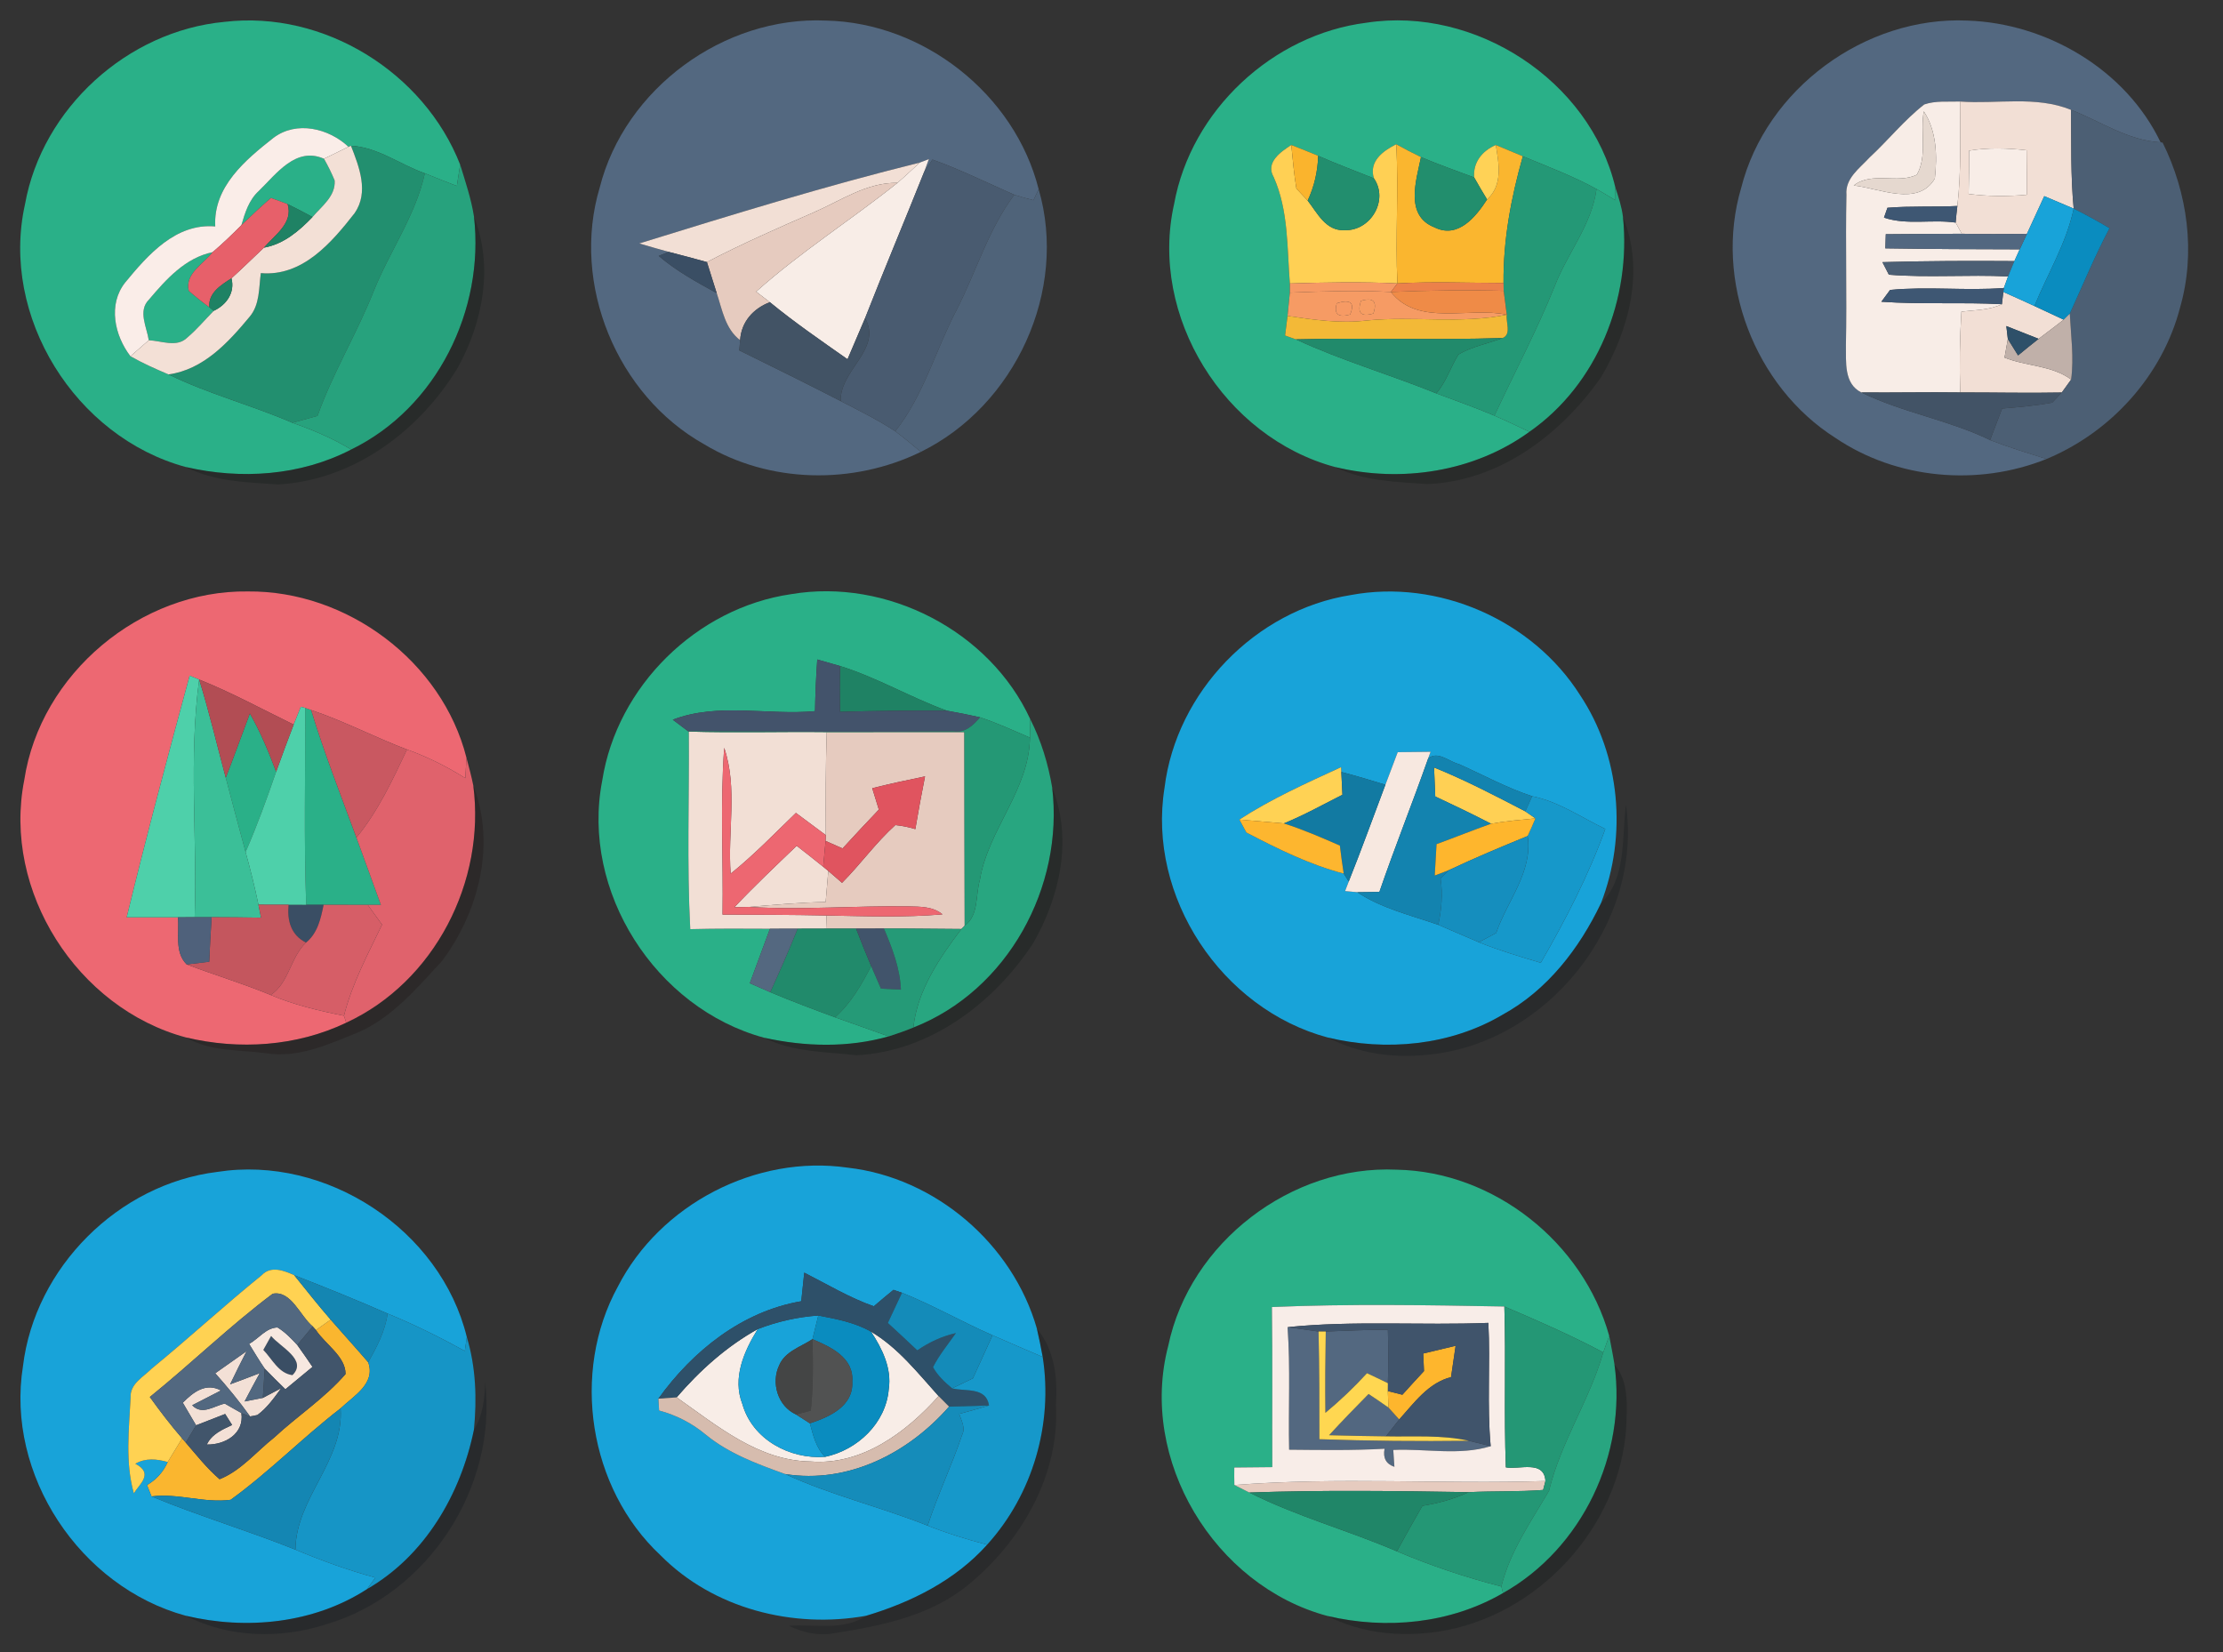 <?xml version="1.0" encoding="UTF-8" ?>
<!DOCTYPE svg PUBLIC "-//W3C//DTD SVG 1.1//EN" "http://www.w3.org/Graphics/SVG/1.1/DTD/svg11.dtd">
<svg width="296pt" height="220pt" viewBox="0 0 296 220" version="1.1" xmlns="http://www.w3.org/2000/svg">
<rect x="0" y="0" width="296" height="220" fill="#333333" stroke="none"/>
<g id="#2ab088ff">
<path fill="#2ab088" opacity="1.00" d=" M 3.33 27.20 C 5.62 14.41 16.99 4.11 29.90 2.91 C 43.10 1.35 56.44 9.60 61.27 21.92 C 61.16 22.63 60.94 24.06 60.83 24.77 C 59.40 24.21 57.98 23.66 56.57 23.08 C 53.27 21.92 50.31 19.60 46.73 19.41 L 46.40 19.55 C 43.77 17.08 39.48 16.04 36.42 18.35 C 32.67 21.30 28.38 24.87 28.66 30.15 C 23.39 29.70 19.69 33.95 16.66 37.63 C 14.35 40.55 15.25 44.68 17.37 47.44 C 19.00 48.37 20.72 49.13 22.44 49.86 C 27.76 52.47 33.52 53.95 38.94 56.30 C 41.65 57.25 44.30 58.37 46.76 59.86 C 40.01 63.37 32.08 63.88 24.74 62.19 C 10.04 58.21 -0.01 42.15 3.33 27.20 Z" />
<path fill="#2ab088" opacity="1.00" d=" M 181.99 3.02 C 196.41 0.81 211.70 10.69 215.09 24.96 C 215.09 25.38 215.11 26.24 215.11 26.67 C 214.27 26.17 213.43 25.66 212.58 25.17 C 209.44 23.44 206.07 22.19 202.77 20.81 C 201.57 20.31 200.37 19.80 199.17 19.31 C 197.37 20.08 196.12 21.61 196.29 23.63 C 193.92 22.75 191.54 21.91 189.21 20.92 C 188.09 20.38 186.99 19.81 185.91 19.21 C 184.14 20.10 182.24 21.48 182.94 23.75 C 180.46 22.76 177.96 21.83 175.52 20.75 C 174.33 20.25 173.14 19.77 171.94 19.31 C 170.54 20.21 168.46 21.64 169.59 23.57 C 171.58 28.02 171.37 32.99 171.75 37.75 L 171.75 38.97 C 171.67 39.75 171.52 41.30 171.44 42.07 C 171.33 42.94 171.22 43.81 171.11 44.68 C 171.47 44.81 172.19 45.06 172.55 45.19 C 178.62 48.01 185.05 49.87 191.24 52.38 C 193.83 53.34 196.44 54.28 198.99 55.35 C 200.56 56.03 202.10 56.77 203.65 57.50 C 196.26 62.87 186.57 64.32 177.77 62.19 C 163.03 58.23 152.97 42.12 156.34 27.15 C 158.60 14.70 169.45 4.58 181.99 3.02 Z" />
<path fill="#2ab088" opacity="1.00" d=" M 34.46 25.43 C 36.82 23.14 39.39 19.49 43.14 21.14 C 43.67 22.07 44.15 23.04 44.56 24.03 C 44.71 26.12 42.82 27.47 41.61 28.90 C 40.52 28.31 39.42 27.72 38.30 27.18 C 37.74 26.98 36.63 26.57 36.08 26.36 C 34.73 27.53 33.42 28.75 32.14 29.99 C 32.62 28.33 33.15 26.62 34.46 25.43 Z" />
<path fill="#2ab088" opacity="1.00" d=" M 19.85 39.88 C 22.14 37.18 24.68 34.33 28.31 33.58 C 27.13 35.13 24.57 36.45 25.14 38.73 C 26.02 39.50 26.94 40.23 27.88 40.92 L 28.46 41.39 C 27.29 42.58 26.22 43.87 24.94 44.95 C 23.55 46.33 21.49 45.37 19.81 45.31 C 19.55 43.55 18.32 41.39 19.85 39.88 Z" />
<path fill="#2ab088" opacity="1.00" d=" M 105.35 79.12 C 118.06 76.96 131.77 84.01 137.18 95.76 C 137.17 96.38 137.15 97.61 137.14 98.23 C 134.95 97.28 132.77 96.28 130.50 95.52 C 129.02 95.19 127.54 94.89 126.05 94.63 C 121.23 92.87 116.77 90.22 111.86 88.69 C 110.85 88.39 109.83 88.10 108.82 87.82 C 108.66 90.11 108.56 92.40 108.52 94.70 C 102.23 95.28 95.60 93.52 89.58 95.84 C 90.09 96.22 91.12 96.99 91.63 97.38 L 91.72 97.42 C 91.79 106.19 91.45 114.97 91.91 123.73 C 95.44 123.64 98.98 123.66 102.52 123.68 C 101.63 126.09 100.73 128.51 99.84 130.93 C 100.74 131.33 101.65 131.72 102.56 132.12 C 105.40 133.32 108.30 134.40 111.19 135.47 C 113.57 136.32 115.95 137.14 118.33 138.01 C 112.93 139.54 107.20 139.39 101.75 138.19 C 87.30 134.27 77.31 118.71 80.19 103.94 C 82.15 91.38 92.78 80.94 105.35 79.12 Z" />
<path fill="#2ab088" opacity="1.00" d=" M 40.64 94.27 C 40.83 94.34 41.23 94.48 41.43 94.55 C 43.18 100.30 45.39 105.90 47.46 111.54 C 48.56 114.52 49.63 117.51 50.72 120.50 C 50.28 120.50 49.41 120.50 48.97 120.50 C 47.01 120.49 45.05 120.49 43.09 120.49 C 42.51 120.49 41.35 120.49 40.77 120.49 C 40.45 111.75 40.67 103.01 40.64 94.27 Z" />
<path fill="#2ab088" opacity="1.00" d=" M 33.27 95.01 C 34.69 97.48 35.77 100.11 36.77 102.77 C 35.53 106.37 34.23 109.96 32.70 113.46 C 31.80 110.16 30.93 106.87 30.06 103.57 C 31.16 100.73 32.20 97.86 33.27 95.01 Z" />
<path fill="#2ab088" opacity="1.00" d=" M 155.56 179.20 C 158.43 165.44 171.96 155.11 185.97 155.76 C 198.93 156.01 210.79 165.44 214.27 177.88 C 214.07 178.43 213.68 179.53 213.48 180.09 C 209.20 177.82 204.76 175.87 200.31 173.98 C 190.00 173.79 179.66 173.61 169.36 174.05 C 169.45 181.15 169.38 188.26 169.41 195.37 C 167.72 195.39 166.03 195.41 164.35 195.42 C 164.34 196.20 164.34 196.97 164.36 197.75 C 164.86 198.00 165.85 198.50 166.35 198.75 C 172.66 201.94 179.52 203.79 186.00 206.58 C 190.51 208.49 195.16 210.05 199.91 211.27 L 200.13 212.14 C 193.11 216.22 184.60 217.03 176.76 215.19 C 161.69 211.16 151.57 194.38 155.56 179.20 Z" />
</g>
<g id="#536880ff">
<path fill="#536880" opacity="1.00" d=" M 79.85 24.99 C 83.19 11.78 96.41 2.12 109.99 2.74 C 123.00 3.02 135.11 12.56 138.30 25.19 C 138.13 25.56 137.78 26.30 137.61 26.66 C 136.75 26.45 135.90 26.21 135.06 25.94 C 131.44 24.34 127.89 22.59 124.16 21.25 C 123.88 21.66 123.33 22.49 123.05 22.90 L 123.69 21.18 L 122.47 21.65 C 109.90 24.76 97.50 28.59 85.12 32.42 C 86.42 32.80 87.73 33.18 89.03 33.54 L 87.71 34.08 C 90.04 36.08 92.75 37.56 95.43 39.03 C 96.17 41.24 96.56 43.80 98.55 45.30 C 98.52 45.64 98.46 46.32 98.44 46.66 C 102.95 48.88 107.46 51.10 111.94 53.41 C 114.40 54.67 116.88 55.91 119.21 57.43 C 120.38 58.30 121.49 59.24 122.62 60.17 C 113.58 64.59 102.42 64.39 93.76 59.16 C 82.12 52.64 76.02 37.80 79.85 24.99 Z" />
<path fill="#536880" opacity="1.00" d=" M 231.84 25.04 C 235.16 11.82 248.37 2.14 261.95 2.74 C 272.54 3.09 283.07 9.28 287.69 18.95 C 283.34 18.72 279.71 16.16 275.77 14.63 C 271.07 12.72 265.91 13.88 260.99 13.52 C 259.40 13.58 257.74 13.38 256.22 13.91 C 253.54 16.00 251.41 18.69 248.92 20.99 C 247.61 22.42 245.67 23.75 245.86 25.94 C 245.72 32.62 245.93 39.31 245.79 45.99 C 245.83 48.19 245.49 51.08 247.84 52.26 C 253.33 54.95 259.48 55.92 264.99 58.60 C 267.45 59.56 269.98 60.32 272.50 61.12 C 263.39 64.78 252.58 63.84 244.42 58.33 C 233.62 51.49 228.20 37.31 231.84 25.04 Z" />
<path fill="#536880" opacity="1.00" d=" M 171.44 176.73 C 172.47 176.87 174.54 177.16 175.57 177.31 C 175.68 182.09 175.69 186.87 175.68 191.65 C 182.31 191.88 188.94 191.94 195.58 191.86 C 196.31 192.04 197.77 192.40 198.49 192.58 C 194.33 193.87 189.82 192.88 185.52 193.08 C 185.56 193.64 185.63 194.77 185.67 195.33 C 184.56 194.95 184.12 194.15 184.36 192.92 C 180.13 193.16 175.89 193.09 171.65 193.05 C 171.53 187.61 171.84 182.16 171.44 176.73 Z" />
<path fill="#536880" opacity="1.00" d=" M 176.53 177.31 C 179.28 177.20 182.04 177.08 184.80 177.07 C 184.87 179.44 184.87 181.81 184.80 184.19 C 183.87 183.74 182.95 183.29 182.02 182.86 C 180.30 184.75 178.44 186.51 176.48 188.14 C 176.43 184.53 176.47 180.92 176.53 177.31 Z" />
</g>
<g id="#f8ede7ff">
<path fill="#f8ede7" opacity="1.00" d=" M 248.92 20.99 C 251.41 18.69 253.54 16.00 256.22 13.91 C 257.74 13.38 259.40 13.58 260.99 13.52 C 260.98 18.16 261.17 22.81 260.63 27.43 C 257.52 27.59 254.41 27.41 251.32 27.67 C 251.20 28.00 250.97 28.65 250.86 28.98 C 253.90 30.01 257.25 29.18 260.40 29.64 C 260.61 30.01 261.01 30.76 261.22 31.13 C 257.84 31.13 254.47 31.17 251.10 31.19 C 251.09 31.66 251.06 32.60 251.04 33.07 C 257.01 33.16 262.97 33.20 268.93 33.20 C 268.76 33.59 268.40 34.38 268.22 34.77 C 262.36 34.73 256.50 34.74 250.65 34.91 C 250.86 35.33 251.29 36.16 251.51 36.58 C 256.78 37.00 262.09 36.55 267.38 36.81 L 266.82 38.35 C 261.78 38.74 256.70 38.12 251.67 38.61 C 251.38 39.00 250.80 39.78 250.51 40.18 C 255.85 40.56 261.21 40.22 266.56 40.51 C 264.88 41.31 262.97 41.28 261.17 41.50 C 260.95 45.08 260.89 48.67 261.01 52.26 C 256.62 52.20 252.23 52.30 247.84 52.26 C 245.49 51.08 245.83 48.19 245.79 45.99 C 245.93 39.31 245.72 32.62 245.86 25.94 C 245.67 23.75 247.61 22.42 248.92 20.99 M 256.16 14.83 C 255.66 17.58 256.66 20.81 255.23 23.27 C 252.69 24.52 249.26 22.80 246.83 24.70 C 250.23 25.06 255.40 27.59 257.63 23.77 C 257.97 20.80 257.87 17.41 256.16 14.83 Z" />
<path fill="#f8ede7" opacity="1.00" d=" M 262.19 20.06 C 264.73 19.64 267.30 19.72 269.85 20.01 C 269.87 21.99 269.88 23.97 269.87 25.94 C 267.29 26.17 264.70 26.16 262.13 25.83 C 262.18 23.91 262.20 21.98 262.19 20.06 Z" />
<path fill="#f8ede7" opacity="1.00" d=" M 122.47 21.65 L 123.69 21.18 L 123.05 22.90 C 120.46 29.40 117.74 35.85 115.19 42.36 C 114.41 44.19 113.63 46.01 112.85 47.84 C 109.35 45.38 105.82 42.96 102.51 40.24 C 101.90 39.77 101.29 39.31 100.68 38.84 C 106.59 33.55 113.32 29.29 119.50 24.35 C 120.52 23.48 121.48 22.55 122.47 21.65 Z" />
<path fill="#f8ede7" opacity="1.00" d=" M 90.10 186.08 C 93.18 182.50 96.74 179.30 100.89 176.99 C 99.07 179.94 97.49 183.50 98.85 186.97 C 100.18 191.69 105.16 194.35 109.86 194.00 C 114.18 193.09 117.97 189.50 118.34 184.99 C 118.76 182.20 117.46 179.58 115.98 177.33 C 119.60 179.48 122.20 182.83 124.98 185.91 C 120.67 190.74 114.77 195.15 107.96 194.62 C 101.01 194.54 95.49 189.86 90.10 186.08 Z" />
</g>
<g id="#f2dfd5ff">
<path fill="#f2dfd5" opacity="1.00" d=" M 260.99 13.52 C 265.91 13.88 271.07 12.72 275.77 14.63 C 275.82 19.01 275.70 23.41 276.12 27.78 C 274.81 27.23 273.50 26.68 272.20 26.12 C 271.44 27.80 270.67 29.47 269.89 31.14 C 267.00 31.17 264.11 31.19 261.22 31.13 C 261.01 30.76 260.61 30.01 260.40 29.64 C 260.46 28.90 260.54 28.17 260.63 27.43 C 261.17 22.81 260.98 18.16 260.99 13.52 M 262.19 20.06 C 262.20 21.98 262.18 23.91 262.13 25.83 C 264.70 26.16 267.29 26.17 269.87 25.94 C 269.88 23.97 269.87 21.99 269.85 20.01 C 267.30 19.72 264.73 19.64 262.19 20.06 Z" />
<path fill="#f2dfd5" opacity="1.00" d=" M 85.12 32.42 C 97.50 28.59 109.90 24.76 122.47 21.65 C 121.48 22.55 120.52 23.48 119.50 24.35 C 115.39 24.28 111.94 26.73 108.31 28.30 C 103.53 30.39 98.75 32.48 94.13 34.90 C 92.43 34.43 90.74 33.97 89.03 33.54 C 87.73 33.18 86.42 32.80 85.12 32.42 Z" />
<path fill="#f2dfd5" opacity="1.00" d=" M 266.75 38.88 C 268.13 39.49 269.51 40.11 270.89 40.75 C 272.18 41.35 273.48 41.96 274.78 42.57 C 273.68 43.45 272.55 44.27 271.45 45.12 C 270.01 44.55 268.58 43.99 267.15 43.42 C 267.20 43.85 267.30 44.71 267.35 45.14 C 267.24 45.76 267.02 47.00 266.91 47.62 C 269.81 48.79 273.20 48.63 275.78 50.54 C 275.47 50.97 274.84 51.84 274.53 52.27 C 270.02 52.36 265.52 52.25 261.01 52.26 C 260.89 48.67 260.95 45.08 261.17 41.50 C 262.97 41.28 264.88 41.31 266.56 40.51 L 266.75 38.88 Z" />
<path fill="#f2dfd5" opacity="1.00" d=" M 91.72 97.42 C 97.84 97.61 103.96 97.42 110.08 97.49 C 109.93 102.06 109.94 106.63 109.96 111.21 C 108.63 110.22 107.31 109.24 105.98 108.25 C 103.13 111.00 100.38 113.86 97.29 116.34 C 96.86 110.77 98.26 104.97 96.43 99.58 C 95.88 106.97 96.32 114.39 96.21 121.79 C 100.82 121.81 105.43 121.81 110.04 121.91 C 110.06 122.35 110.08 123.22 110.10 123.66 C 108.80 123.66 107.51 123.67 106.21 123.67 C 104.98 123.68 103.75 123.68 102.52 123.68 C 98.98 123.66 95.44 123.64 91.91 123.73 C 91.45 114.97 91.79 106.19 91.72 97.42 Z" />
<path fill="#f2dfd5" opacity="1.00" d=" M 97.79 120.81 C 100.45 117.99 103.28 115.32 106.08 112.63 C 107.26 113.55 108.45 114.47 109.61 115.42 L 110.29 115.98 C 110.17 117.36 110.06 118.73 109.94 120.11 C 106.53 120.18 103.13 120.48 99.73 120.77 C 99.25 120.78 98.27 120.80 97.79 120.81 Z" />
</g>
<g id="#e5d8cfff">
<path fill="#e5d8cf" opacity="1.00" d=" M 256.16 14.83 C 257.87 17.41 257.97 20.80 257.63 23.77 C 255.40 27.59 250.23 25.06 246.83 24.70 C 249.26 22.80 252.69 24.52 255.23 23.27 C 256.66 20.81 255.66 17.58 256.16 14.83 Z" />
</g>
<g id="#4c5f74ff">
<path fill="#4c5f74" opacity="1.00" d=" M 275.77 14.63 C 279.71 16.16 283.34 18.72 287.69 18.95 L 287.96 18.99 C 291.30 25.73 292.38 33.65 290.29 40.93 C 287.95 49.98 281.10 57.55 272.50 61.12 C 269.98 60.32 267.45 59.56 264.99 58.60 C 265.52 57.20 266.05 55.80 266.59 54.40 C 268.82 54.22 271.06 54.02 273.26 53.62 C 273.58 53.28 274.21 52.61 274.53 52.27 C 274.84 51.84 275.47 50.97 275.78 50.54 C 276.17 47.62 275.75 44.69 275.60 41.77 C 277.34 37.96 278.93 34.09 280.89 30.39 C 279.33 29.46 277.74 28.58 276.12 27.78 C 275.70 23.41 275.82 19.01 275.77 14.63 Z" />
<path fill="#4c5f74" opacity="1.00" d=" M 250.65 34.91 C 256.50 34.74 262.36 34.73 268.22 34.77 C 268.01 35.28 267.59 36.30 267.38 36.81 C 262.09 36.55 256.78 37.00 251.51 36.58 C 251.29 36.16 250.86 35.33 250.65 34.91 Z" />
</g>
<g id="#faede8ff">
<path fill="#faede8" opacity="1.00" d=" M 36.42 18.35 C 39.48 16.04 43.77 17.08 46.40 19.55 C 45.31 20.08 44.22 20.61 43.14 21.14 C 39.39 19.49 36.82 23.14 34.46 25.43 C 33.15 26.62 32.62 28.33 32.14 29.99 C 30.90 31.23 29.65 32.45 28.31 33.58 C 24.68 34.33 22.14 37.18 19.85 39.88 C 18.32 41.39 19.55 43.55 19.81 45.31 C 19.00 46.02 18.18 46.73 17.37 47.44 C 15.25 44.68 14.35 40.55 16.66 37.63 C 19.69 33.95 23.39 29.70 28.66 30.15 C 28.38 24.87 32.67 21.30 36.42 18.35 Z" />
</g>
<g id="#228f6fff">
<path fill="#228f6f" opacity="1.00" d=" M 46.73 19.41 C 50.31 19.60 53.27 21.92 56.57 23.08 C 55.34 28.68 51.91 33.43 49.79 38.69 C 47.55 44.37 44.33 49.61 42.28 55.38 C 41.17 55.68 40.06 55.99 38.94 56.30 C 33.52 53.95 27.76 52.47 22.44 49.86 C 27.09 49.22 30.40 45.60 33.23 42.19 C 34.61 40.57 34.46 38.34 34.73 36.37 C 40.28 36.86 44.15 32.31 47.23 28.37 C 49.15 25.58 47.83 22.22 46.73 19.41 Z" />
</g>
<g id="#f3e0d6ff">
<path fill="#f3e0d6" opacity="1.00" d=" M 43.14 21.14 C 44.22 20.61 45.31 20.08 46.40 19.55 L 46.73 19.41 C 47.83 22.22 49.15 25.58 47.23 28.37 C 44.15 32.31 40.28 36.86 34.73 36.37 C 34.46 38.34 34.61 40.57 33.23 42.19 C 30.40 45.60 27.09 49.22 22.44 49.86 C 20.72 49.13 19.00 48.37 17.37 47.44 C 18.18 46.73 19.00 46.02 19.81 45.31 C 21.49 45.37 23.55 46.33 24.94 44.95 C 26.22 43.87 27.29 42.58 28.46 41.39 C 30.14 40.61 31.32 38.97 30.82 37.06 C 32.29 35.73 33.70 34.34 35.14 32.98 C 37.77 32.51 39.81 30.77 41.61 28.90 C 42.82 27.47 44.71 26.12 44.56 24.03 C 44.15 23.04 43.67 22.07 43.14 21.14 Z" />
<path fill="#f3e0d6" opacity="1.00" d=" M 28.66 182.87 C 30.05 181.89 31.44 180.90 32.83 179.93 C 32.08 181.39 31.35 182.86 30.64 184.34 C 31.96 183.86 33.28 183.36 34.59 182.85 C 33.90 184.10 33.23 185.35 32.57 186.62 C 33.18 186.50 34.39 186.26 35.00 186.15 L 37.45 184.85 C 36.51 186.13 35.57 187.48 34.27 188.43 C 34.02 188.48 33.54 188.57 33.30 188.62 C 31.87 186.61 30.30 184.71 28.66 182.87 Z" />
<path fill="#f3e0d6" opacity="1.00" d=" M 24.34 186.79 C 25.74 185.38 27.40 184.08 29.42 185.16 C 28.46 185.65 26.55 186.64 25.59 187.13 C 26.92 188.52 28.51 187.20 29.93 186.91 C 30.48 187.23 31.58 187.86 32.14 188.17 C 32.54 190.92 29.96 192.41 27.54 192.36 C 28.19 190.97 29.62 190.36 30.91 189.76 C 30.68 189.39 30.21 188.65 29.98 188.29 C 28.69 188.79 27.40 189.30 26.11 189.80 C 25.66 189.05 24.78 187.54 24.34 186.79 Z" />
</g>
<g id="#ffd054ff">
<path fill="#ffd054" opacity="1.00" d=" M 169.59 23.57 C 168.46 21.64 170.54 20.21 171.94 19.31 C 172.14 21.25 172.30 23.19 172.62 25.11 C 172.99 25.51 173.74 26.31 174.12 26.71 C 175.41 28.36 176.53 30.78 179.02 30.65 C 182.49 30.79 184.95 26.67 182.94 23.75 C 182.24 21.48 184.14 20.10 185.91 19.21 C 186.26 25.39 185.77 31.57 186.07 37.74 C 181.30 37.51 176.52 37.60 171.75 37.75 C 171.37 32.99 171.58 28.02 169.59 23.57 Z" />
<path fill="#ffd054" opacity="1.00" d=" M 190.95 102.20 C 195.12 103.89 199.12 105.97 203.11 108.05 C 203.45 108.29 204.12 108.75 204.45 108.98 C 202.47 109.18 200.49 109.33 198.54 109.69 C 196.09 108.42 193.60 107.23 191.11 106.06 C 191.07 105.09 190.99 103.17 190.95 102.20 Z" />
</g>
<g id="#fab42dff">
<path fill="#fab42d" opacity="1.00" d=" M 171.94 19.31 C 173.14 19.77 174.33 20.25 175.52 20.75 C 175.46 22.82 175.00 24.84 174.12 26.71 C 173.74 26.31 172.99 25.51 172.62 25.11 C 172.30 23.19 172.14 21.25 171.94 19.31 Z" />
</g>
<g id="#fab62fff">
<path fill="#fab62f" opacity="1.00" d=" M 185.91 19.21 C 186.99 19.81 188.09 20.38 189.21 20.92 C 188.57 24.04 187.02 28.73 191.02 30.28 C 194.14 31.83 196.51 28.87 198.01 26.56 C 200.14 24.65 199.58 21.80 199.17 19.31 C 200.37 19.80 201.57 20.31 202.77 20.81 C 201.21 26.32 200.15 31.92 200.20 37.68 C 195.49 37.68 190.78 37.47 186.07 37.74 C 185.77 31.57 186.26 25.39 185.91 19.21 Z" />
<path fill="#fab62f" opacity="1.00" d=" M 42.07 177.12 C 42.56 176.78 43.54 176.08 44.03 175.73 C 45.69 177.64 47.39 179.50 49.03 181.41 C 50.04 184.27 47.08 185.88 45.35 187.54 C 40.32 191.42 35.85 196.00 30.71 199.72 C 27.20 200.19 23.71 198.81 20.18 199.27 C 20.03 198.90 19.72 198.14 19.57 197.76 C 20.82 197.03 21.74 196.01 22.33 194.69 C 22.97 193.63 23.61 192.58 24.25 191.54 L 24.73 192.10 C 26.18 193.78 27.55 195.53 29.24 196.98 C 32.12 195.83 34.13 193.30 36.52 191.42 C 39.62 188.54 43.23 186.19 46.01 182.98 C 46.03 180.64 43.33 179.02 42.07 177.12 Z" />
</g>
<g id="#ffd256ff">
<path fill="#ffd256" opacity="1.00" d=" M 196.29 23.63 C 196.12 21.61 197.37 20.08 199.17 19.31 C 199.58 21.80 200.14 24.65 198.01 26.56 C 197.42 25.59 196.84 24.62 196.29 23.63 Z" />
</g>
<g id="#495b70ff">
<path fill="#495b70" opacity="1.00" d=" M 124.16 21.25 C 127.89 22.59 131.44 24.34 135.06 25.94 C 131.57 30.58 129.99 36.21 127.36 41.30 C 124.57 46.65 123.00 52.64 119.21 57.43 C 116.88 55.91 114.40 54.67 111.94 53.41 C 111.82 49.23 117.50 46.53 115.19 42.36 C 117.74 35.85 120.46 29.40 123.05 22.90 C 123.33 22.49 123.88 21.66 124.16 21.25 Z" />
</g>
<g id="#228e6eff">
<path fill="#228e6e" opacity="1.00" d=" M 175.52 20.75 C 177.96 21.83 180.46 22.76 182.94 23.75 C 184.95 26.67 182.49 30.79 179.02 30.65 C 176.53 30.78 175.41 28.36 174.12 26.71 C 175.00 24.84 175.46 22.82 175.52 20.75 Z" />
</g>
<g id="#228e6dff">
<path fill="#228e6d" opacity="1.00" d=" M 189.21 20.92 C 191.54 21.91 193.92 22.75 196.29 23.63 C 196.84 24.62 197.42 25.59 198.01 26.56 C 196.51 28.87 194.14 31.83 191.02 30.28 C 187.02 28.73 188.57 24.04 189.21 20.92 Z" />
</g>
<g id="#249876ff">
<path fill="#249876" opacity="1.00" d=" M 202.77 20.81 C 206.07 22.19 209.44 23.44 212.58 25.17 C 211.96 29.91 208.73 33.68 207.04 38.04 C 204.67 43.95 201.67 49.58 198.99 55.35 C 196.44 54.28 193.83 53.34 191.24 52.38 C 192.57 50.87 193.14 48.90 194.19 47.22 C 195.99 46.12 198.13 45.77 200.08 45.01 C 201.28 44.54 200.49 42.89 200.63 41.91 C 200.52 41.11 200.32 39.52 200.22 38.73 L 200.20 37.68 C 200.15 31.92 201.21 26.32 202.77 20.81 Z" />
</g>
<g id="#27a27dff">
<path fill="#27a27d" opacity="1.00" d=" M 61.27 21.92 C 61.97 24.20 62.74 26.47 63.11 28.83 C 64.55 41.26 58.15 54.32 46.76 59.86 C 44.30 58.37 41.65 57.25 38.94 56.30 C 40.06 55.99 41.17 55.68 42.28 55.38 C 44.33 49.61 47.55 44.37 49.79 38.69 C 51.91 33.43 55.34 28.68 56.57 23.08 C 57.98 23.66 59.40 24.21 60.83 24.77 C 60.94 24.06 61.16 22.63 61.27 21.92 Z" />
</g>
<g id="#e6cbbfff">
<path fill="#e6cbbf" opacity="1.00" d=" M 108.31 28.30 C 111.94 26.73 115.39 24.28 119.50 24.35 C 113.32 29.29 106.59 33.55 100.68 38.84 C 101.29 39.31 101.90 39.77 102.51 40.24 C 100.29 41.09 98.70 42.86 98.55 45.30 C 96.56 43.80 96.17 41.24 95.43 39.03 C 95.00 37.65 94.57 36.28 94.13 34.90 C 98.75 32.48 103.53 30.39 108.31 28.30 Z" />
<path fill="#e6cbbf" opacity="1.00" d=" M 110.08 97.49 C 116.19 97.49 122.30 97.49 128.41 97.48 C 128.43 106.08 128.42 114.68 128.45 123.27 L 128.01 123.71 C 124.57 123.70 121.14 123.63 117.70 123.65 C 116.46 123.65 115.23 123.65 113.99 123.66 C 112.69 123.66 111.40 123.66 110.10 123.66 C 110.08 123.22 110.06 122.35 110.04 121.91 C 115.19 122.00 120.36 122.20 125.50 121.76 C 124.21 120.69 122.53 120.74 120.97 120.70 C 113.89 120.59 106.81 121.21 99.73 120.77 C 103.13 120.48 106.53 120.18 109.94 120.11 C 110.06 118.73 110.17 117.36 110.29 115.98 C 110.74 116.38 111.66 117.16 112.12 117.56 C 114.58 115.09 116.62 112.21 119.22 109.87 C 120.12 109.96 121.00 110.14 121.88 110.41 C 122.27 108.06 122.71 105.72 123.17 103.39 C 120.81 103.87 118.46 104.38 116.14 104.96 C 116.43 105.91 116.72 106.86 117.02 107.81 C 115.39 109.51 113.79 111.24 112.19 112.98 C 111.63 112.73 110.49 112.23 109.93 111.98 L 109.96 111.21 C 109.94 106.63 109.93 102.06 110.08 97.49 Z" />
<path fill="#e6cbbf" opacity="1.00" d=" M 164.36 197.75 C 178.13 196.67 191.98 197.66 205.78 197.22 L 205.47 198.41 C 202.17 198.66 198.87 198.54 195.57 198.70 C 185.83 198.54 176.08 198.41 166.35 198.75 C 165.85 198.50 164.86 198.00 164.36 197.75 Z" />
</g>
<g id="#4f6379ff">
<path fill="#4f6379" opacity="1.00" d=" M 138.30 25.19 C 142.24 38.69 135.16 54.01 122.62 60.17 C 121.49 59.24 120.38 58.30 119.21 57.43 C 123.00 52.64 124.57 46.65 127.36 41.30 C 129.99 36.21 131.57 30.58 135.06 25.94 C 135.90 26.21 136.75 26.45 137.61 26.66 C 137.78 26.30 138.13 25.56 138.30 25.19 Z" />
</g>
<g id="#28a680ff">
<path fill="#28a680" opacity="1.00" d=" M 212.58 25.17 C 213.43 25.66 214.27 26.17 215.11 26.67 C 215.11 26.24 215.09 25.38 215.09 24.96 C 215.51 26.23 215.93 27.52 216.10 28.86 C 217.24 39.74 212.73 51.16 203.65 57.50 C 202.10 56.77 200.56 56.03 198.99 55.35 C 201.67 49.58 204.67 43.95 207.04 38.04 C 208.73 33.68 211.96 29.91 212.58 25.17 Z" />
<path fill="#28a680" opacity="1.00" d=" M 137.18 95.76 C 138.63 98.62 139.57 101.72 140.10 104.87 C 141.69 118.10 134.17 131.92 121.62 136.83 C 122.14 131.90 125.09 127.57 128.01 123.71 L 128.45 123.27 C 130.36 121.87 129.87 119.22 130.47 117.19 C 131.57 110.47 137.04 105.20 137.14 98.23 C 137.15 97.61 137.17 96.38 137.18 95.76 Z" />
</g>
<g id="#18a3d9ff">
<path fill="#18a3d9" opacity="1.00" d=" M 272.20 26.12 C 273.50 26.68 274.81 27.23 276.12 27.78 C 275.15 32.39 272.66 36.43 270.89 40.75 C 269.51 40.11 268.13 39.49 266.75 38.88 L 266.82 38.35 L 267.38 36.81 C 267.59 36.30 268.01 35.28 268.22 34.77 C 268.40 34.38 268.76 33.59 268.93 33.20 C 269.17 32.68 269.65 31.66 269.89 31.14 C 270.67 29.47 271.44 27.80 272.20 26.12 Z" />
<path fill="#18a3d9" opacity="1.00" d=" M 155.06 104.91 C 156.62 92.15 167.17 81.24 179.86 79.24 C 191.47 77.06 204.05 82.56 210.37 92.53 C 215.77 100.62 216.68 111.27 213.17 120.29 C 210.29 126.32 206.03 131.86 200.08 135.12 C 193.12 139.24 184.59 140.03 176.80 138.16 C 162.67 134.38 152.73 119.41 155.06 104.91 M 186.11 100.16 C 185.56 101.61 185.01 103.05 184.47 104.50 C 182.52 103.89 180.57 103.32 178.60 102.80 L 178.57 102.16 C 173.96 104.28 169.29 106.37 165.03 109.14 C 165.26 109.57 165.72 110.43 165.96 110.86 C 170.08 113.01 174.39 115.15 178.92 116.33 C 179.09 116.59 179.43 117.12 179.59 117.38 L 179.10 118.66 C 179.51 118.70 180.32 118.77 180.72 118.81 C 183.99 120.98 187.85 121.87 191.51 123.15 C 193.30 123.93 195.11 124.69 196.91 125.47 C 199.60 126.56 202.38 127.38 205.16 128.21 C 208.45 122.50 211.51 116.59 213.75 110.39 C 210.55 108.85 207.55 106.74 204.01 106.03 C 200.63 104.92 197.50 103.20 194.26 101.75 C 192.95 101.44 191.43 99.92 190.16 101.01 L 190.49 100.11 C 189.03 100.12 187.57 100.14 186.11 100.16 Z" />
<path fill="#18a3d9" opacity="1.00" d=" M 3.06 181.92 C 4.64 168.77 15.79 157.67 28.91 156.06 C 43.43 153.77 58.67 163.75 62.16 178.06 C 62.09 178.52 61.96 179.44 61.89 179.90 C 58.55 178.06 55.14 176.37 51.61 174.92 C 47.51 173.12 43.35 171.44 39.17 169.81 C 37.81 169.18 36.06 168.52 34.86 169.80 C 29.88 173.83 25.17 178.18 20.21 182.24 C 19.10 183.36 17.29 184.27 17.39 186.09 C 17.18 190.33 16.65 194.70 17.82 198.86 C 18.54 197.64 20.54 196.22 18.02 194.92 C 19.39 194.12 20.88 194.28 22.33 194.69 C 21.74 196.01 20.82 197.03 19.57 197.76 C 19.72 198.14 20.03 198.90 20.18 199.27 C 26.47 201.88 33.02 203.82 39.34 206.36 C 42.81 207.81 46.35 209.10 49.98 210.08 C 49.70 210.47 49.14 211.24 48.86 211.62 C 41.78 216.20 32.84 217.08 24.74 215.16 C 10.65 211.32 0.73 196.40 3.06 181.92 Z" />
<path fill="#18a3d9" opacity="1.00" d=" M 82.27 171.33 C 87.89 160.37 100.67 153.73 112.87 155.49 C 124.55 156.81 134.84 165.65 138.06 176.91 C 138.35 178.17 138.61 179.43 138.84 180.70 C 136.61 179.74 134.38 178.79 132.16 177.81 C 128.09 176.03 124.23 173.80 120.10 172.15 L 118.97 171.76 C 118.08 172.48 117.21 173.21 116.35 173.95 C 113.10 172.81 110.15 171.02 107.09 169.47 C 106.96 170.74 106.82 172.01 106.69 173.28 C 98.83 174.61 92.22 179.90 87.67 186.25 C 87.69 186.64 87.74 187.43 87.76 187.83 C 90.05 188.44 92.15 189.52 93.97 191.04 C 97.05 193.57 100.83 194.95 104.54 196.29 C 110.67 199.12 117.26 200.67 123.52 203.16 C 126.10 204.18 128.76 205.00 131.44 205.70 C 127.18 210.45 121.38 213.35 115.34 215.16 C 105.59 216.91 94.99 214.23 87.94 207.10 C 78.39 198.17 75.99 182.78 82.27 171.33 Z" />
<path fill="#18a3d9" opacity="1.00" d=" M 100.89 176.99 C 103.47 175.99 106.20 175.37 108.96 175.18 C 108.70 176.23 108.44 177.28 108.18 178.33 C 106.64 179.35 104.54 179.95 103.76 181.79 C 102.63 184.14 103.57 187.27 106.00 188.36 C 106.46 188.66 107.38 189.24 107.84 189.54 C 108.27 191.13 108.65 192.79 109.86 194.00 C 105.16 194.35 100.18 191.69 98.85 186.97 C 97.49 183.50 99.07 179.94 100.89 176.99 Z" />
</g>
<g id="#e7606aff">
<path fill="#e7606a" opacity="1.00" d=" M 32.14 29.99 C 33.42 28.75 34.73 27.53 36.08 26.36 C 36.63 26.57 37.74 26.98 38.30 27.18 C 39.08 29.72 36.56 31.30 35.14 32.98 C 33.70 34.34 32.29 35.73 30.82 37.06 C 29.45 37.94 27.69 39.01 27.88 40.92 C 26.94 40.23 26.02 39.50 25.14 38.73 C 24.57 36.45 27.13 35.13 28.31 33.58 C 29.65 32.45 30.90 31.23 32.14 29.99 Z" />
</g>
<g id="#1f8264ff">
<path fill="#1f8264" opacity="1.00" d=" M 38.30 27.18 C 39.42 27.72 40.52 28.31 41.61 28.90 C 39.81 30.77 37.77 32.51 35.14 32.98 C 36.56 31.30 39.08 29.72 38.30 27.18 Z" />
<path fill="#1f8264" opacity="1.00" d=" M 27.88 40.92 C 27.69 39.01 29.45 37.94 30.82 37.06 C 31.32 38.97 30.14 40.61 28.46 41.39 L 27.88 40.92 Z" />
<path fill="#1f8264" opacity="1.00" d=" M 111.86 88.69 C 116.77 90.22 121.23 92.87 126.05 94.63 C 121.32 94.61 116.58 94.65 111.85 94.79 C 111.81 92.76 111.81 90.73 111.86 88.69 Z" />
</g>
<g id="#3e5773ff">
<path fill="#3e5773" opacity="1.00" d=" M 251.32 27.67 C 254.41 27.41 257.52 27.59 260.63 27.43 C 260.54 28.17 260.46 28.90 260.40 29.64 C 257.25 29.18 253.90 30.01 250.86 28.98 C 250.97 28.65 251.20 28.00 251.32 27.67 Z" />
<path fill="#3e5773" opacity="1.00" d=" M 251.67 38.61 C 256.70 38.12 261.78 38.74 266.82 38.35 L 266.75 38.88 L 266.56 40.51 C 261.21 40.22 255.85 40.56 250.51 40.18 C 250.80 39.78 251.38 39.00 251.67 38.61 Z" />
</g>
<g id="#0a8cbfff">
<path fill="#0a8cbf" opacity="1.00" d=" M 276.12 27.78 C 277.74 28.58 279.33 29.46 280.89 30.39 C 278.93 34.09 277.34 37.96 275.60 41.77 C 275.40 41.97 274.98 42.37 274.78 42.57 C 273.48 41.96 272.18 41.35 270.89 40.75 C 272.66 36.43 275.15 32.39 276.12 27.78 Z" />
<path fill="#0a8cbf" opacity="1.00" d=" M 108.96 175.18 C 111.36 175.64 113.83 176.10 115.98 177.33 C 117.46 179.58 118.76 182.20 118.34 184.99 C 117.97 189.50 114.18 193.09 109.86 194.00 C 108.65 192.79 108.27 191.13 107.84 189.54 C 110.43 188.69 113.67 187.26 113.48 183.98 C 113.72 180.79 110.62 179.36 108.18 178.33 C 108.44 177.28 108.70 176.23 108.96 175.18 Z" />
</g>
<g id="#08120f3c">
<path fill="#08120f" opacity="0.24" d=" M 63.11 28.83 C 65.73 35.48 64.31 42.84 60.97 48.93 C 55.88 57.36 47.09 63.96 37.03 64.51 C 32.88 64.22 28.51 64.14 24.74 62.19 C 32.08 63.88 40.01 63.37 46.76 59.86 C 58.15 54.32 64.55 41.26 63.11 28.83 Z" />
</g>
<g id="#0913103e">
<path fill="#091310" opacity="0.24" d=" M 216.10 28.86 C 219.02 35.98 216.94 43.90 213.17 50.25 C 207.84 57.86 199.61 64.11 190.02 64.46 C 185.89 64.16 181.55 64.08 177.77 62.19 C 186.57 64.32 196.26 62.87 203.65 57.50 C 212.73 51.16 217.24 39.74 216.10 28.86 Z" />
</g>
<g id="#526780ff">
<path fill="#526780" opacity="1.00" d=" M 251.10 31.19 C 254.47 31.17 257.84 31.13 261.22 31.13 C 264.11 31.19 267.00 31.17 269.89 31.14 C 269.65 31.66 269.17 32.68 268.93 33.20 C 262.97 33.20 257.01 33.16 251.04 33.07 C 251.06 32.60 251.09 31.66 251.10 31.19 Z" />
<path fill="#526780" opacity="1.00" d=" M 182.23 185.63 C 183.12 186.22 184.01 186.82 184.88 187.44 C 185.24 187.84 185.95 188.62 186.31 189.02 C 185.87 189.58 184.98 190.71 184.54 191.27 C 182.01 191.25 179.49 191.18 176.97 191.12 C 178.69 189.25 180.45 187.43 182.23 185.63 Z" />
</g>
<g id="#3a4e64ff">
<path fill="#3a4e64" opacity="1.00" d=" M 87.71 34.08 L 89.03 33.54 C 90.74 33.97 92.43 34.43 94.13 34.90 C 94.57 36.28 95.00 37.65 95.43 39.03 C 92.75 37.56 90.04 36.08 87.71 34.08 Z" />
<path fill="#3a4e64" opacity="1.00" d=" M 38.43 120.48 C 39.01 120.48 40.18 120.48 40.77 120.49 C 41.35 120.49 42.51 120.49 43.09 120.49 C 42.71 122.34 42.30 124.26 40.75 125.52 C 38.72 124.51 38.22 122.56 38.43 120.48 Z" />
<path fill="#3a4e64" opacity="1.00" d=" M 36.10 177.90 C 37.28 179.36 41.00 181.09 38.94 183.12 C 37.09 182.88 36.24 180.97 35.06 179.76 C 35.32 179.30 35.84 178.36 36.10 177.90 Z" />
</g>
<g id="#f69964ff">
<path fill="#f69964" opacity="1.00" d=" M 171.75 37.75 C 176.52 37.60 181.30 37.51 186.07 37.74 L 185.20 38.88 C 180.72 38.64 176.23 38.79 171.75 38.97 L 171.75 37.75 Z" />
</g>
<g id="#ec814aff">
<path fill="#ec814a" opacity="1.00" d=" M 186.07 37.74 C 190.78 37.47 195.49 37.68 200.20 37.68 L 200.22 38.73 C 195.21 38.59 190.20 38.67 185.20 38.88 L 186.07 37.74 Z" />
</g>
<g id="#f69b64ff">
<path fill="#f69b64" opacity="1.00" d=" M 171.75 38.97 C 176.23 38.79 180.72 38.64 185.20 38.88 C 188.88 43.54 195.60 40.82 200.63 41.91 C 194.48 43.17 188.19 42.06 181.99 42.68 C 178.46 43.11 174.93 42.59 171.44 42.07 C 171.52 41.30 171.67 39.75 171.75 38.97 M 178.00 40.38 C 177.58 41.82 178.17 42.32 179.77 41.89 C 180.43 40.32 179.84 39.81 178.00 40.38 M 181.22 40.06 C 180.68 41.67 181.22 42.24 182.87 41.75 C 183.41 40.13 182.86 39.57 181.22 40.06 Z" />
</g>
<g id="#ef8b47ff">
<path fill="#ef8b47" opacity="1.00" d=" M 185.20 38.88 C 190.20 38.67 195.21 38.59 200.22 38.73 C 200.32 39.52 200.52 41.11 200.63 41.91 C 195.60 40.82 188.88 43.54 185.20 38.88 Z" />
</g>
<g id="#f69a64ff">
<path fill="#f69a64" opacity="1.00" d=" M 178.00 40.38 C 179.84 39.81 180.43 40.32 179.77 41.89 C 178.17 42.32 177.58 41.82 178.00 40.38 Z" />
</g>
<g id="#f69d63ff">
<path fill="#f69d63" opacity="1.00" d=" M 181.22 40.06 C 182.86 39.57 183.41 40.13 182.87 41.75 C 181.22 42.24 180.68 41.67 181.22 40.06 Z" />
</g>
<g id="#425365ff">
<path fill="#425365" opacity="1.00" d=" M 102.51 40.24 C 105.82 42.96 109.35 45.38 112.85 47.84 C 113.63 46.01 114.41 44.19 115.19 42.36 C 117.50 46.53 111.82 49.23 111.94 53.41 C 107.46 51.10 102.95 48.88 98.44 46.66 C 98.46 46.32 98.52 45.64 98.55 45.30 C 98.70 42.86 100.29 41.09 102.51 40.24 Z" />
</g>
<g id="#f3b937ff">
<path fill="#f3b937" opacity="1.00" d=" M 171.11 44.68 C 171.22 43.81 171.33 42.94 171.44 42.07 C 174.93 42.59 178.46 43.11 181.99 42.68 C 188.19 42.06 194.48 43.17 200.63 41.91 C 200.49 42.89 201.28 44.54 200.08 45.01 C 190.91 45.32 181.73 44.96 172.55 45.19 C 172.19 45.06 171.47 44.81 171.11 44.68 Z" />
</g>
<g id="#c0b0a9ff">
<path fill="#c0b0a9" opacity="1.00" d=" M 274.78 42.57 C 274.98 42.37 275.40 41.97 275.60 41.77 C 275.75 44.69 276.17 47.62 275.78 50.54 C 273.20 48.63 269.81 48.79 266.91 47.62 C 267.02 47.00 267.24 45.76 267.35 45.14 C 267.80 45.87 268.25 46.60 268.71 47.33 C 269.61 46.58 270.52 45.85 271.45 45.12 C 272.55 44.27 273.68 43.45 274.78 42.57 Z" />
</g>
<g id="#2e5069ff">
<path fill="#2e5069" opacity="1.00" d=" M 267.15 43.42 C 268.58 43.99 270.01 44.55 271.45 45.12 C 270.52 45.85 269.61 46.58 268.71 47.33 C 268.25 46.60 267.80 45.87 267.35 45.14 C 267.30 44.71 267.20 43.85 267.15 43.42 Z" />
<path fill="#2e5069" opacity="1.00" d=" M 107.09 169.47 C 110.15 171.02 113.10 172.81 116.35 173.95 C 117.21 173.21 118.08 172.48 118.97 171.76 L 120.10 172.15 C 119.47 173.49 118.85 174.83 118.22 176.17 C 119.54 177.37 120.84 178.59 122.14 179.82 C 123.70 178.74 125.43 177.94 127.28 177.52 C 126.23 179.01 125.06 180.43 124.23 182.06 C 124.85 183.18 125.80 184.07 126.78 184.88 C 128.58 185.33 131.30 184.66 131.69 187.16 C 129.91 187.21 128.14 187.25 126.37 187.31 C 126.02 186.96 125.33 186.26 124.98 185.91 C 122.20 182.83 119.60 179.48 115.98 177.33 C 113.83 176.10 111.36 175.64 108.96 175.18 C 106.20 175.37 103.47 175.99 100.89 176.99 C 96.74 179.30 93.18 182.50 90.10 186.08 C 89.49 186.12 88.28 186.20 87.67 186.25 C 92.22 179.90 98.83 174.61 106.69 173.28 C 106.82 172.01 106.96 170.74 107.09 169.47 Z" />
</g>
<g id="#218a6bff">
<path fill="#218a6b" opacity="1.00" d=" M 172.55 45.19 C 181.73 44.96 190.91 45.32 200.08 45.01 C 198.13 45.77 195.99 46.12 194.19 47.22 C 193.14 48.90 192.57 50.87 191.24 52.38 C 185.05 49.87 178.62 48.01 172.55 45.19 Z" />
<path fill="#218a6b" opacity="1.00" d=" M 106.21 123.67 C 107.51 123.67 108.80 123.66 110.10 123.66 C 111.40 123.66 112.69 123.66 113.99 123.66 C 114.64 125.33 115.30 127.00 116.00 128.65 C 114.71 131.13 113.31 133.60 111.19 135.47 C 108.30 134.40 105.40 133.32 102.56 132.12 C 103.84 129.33 105.06 126.52 106.21 123.67 Z" />
</g>
<g id="#425366ff">
<path fill="#425366" opacity="1.00" d=" M 247.84 52.26 C 252.23 52.30 256.62 52.20 261.01 52.26 C 265.52 52.25 270.02 52.36 274.53 52.27 C 274.21 52.61 273.58 53.28 273.26 53.62 C 271.06 54.02 268.82 54.22 266.59 54.40 C 266.05 55.80 265.52 57.20 264.99 58.60 C 259.48 55.92 253.33 54.95 247.84 52.26 Z" />
</g>
<g id="#ed6872ff">
<path fill="#ed6872" opacity="1.00" d=" M 3.23 103.88 C 5.36 89.72 18.72 78.56 33.00 78.76 C 46.19 78.63 58.86 88.06 62.11 100.90 C 62.08 101.58 62.00 102.94 61.96 103.62 C 59.51 102.09 56.92 100.78 54.19 99.81 C 49.89 98.17 45.80 96.02 41.43 94.55 C 41.23 94.48 40.83 94.34 40.64 94.27 L 40.05 94.12 C 39.81 94.71 39.34 95.90 39.10 96.49 C 34.92 94.45 30.84 92.22 26.52 90.49 C 26.20 90.36 25.57 90.10 25.25 89.97 C 22.35 100.67 19.48 111.38 16.87 122.15 C 19.14 122.16 21.42 122.16 23.69 122.15 C 23.91 124.25 23.19 126.77 24.86 128.43 C 28.57 129.84 32.38 130.97 36.04 132.50 C 39.17 133.82 42.48 134.60 45.80 135.26 L 46.10 136.19 C 39.49 139.35 31.85 139.84 24.76 138.15 C 10.29 134.27 0.30 118.65 3.23 103.88 Z" />
</g>
<g id="#43536bff">
<path fill="#43536b" opacity="1.00" d=" M 108.82 87.82 C 109.83 88.10 110.85 88.39 111.86 88.69 C 111.81 90.73 111.81 92.76 111.85 94.79 C 116.58 94.65 121.32 94.61 126.05 94.63 C 127.54 94.89 129.02 95.19 130.50 95.52 C 129.58 96.60 128.52 97.62 126.96 97.39 C 115.19 97.50 103.41 97.41 91.63 97.38 C 91.12 96.99 90.09 96.22 89.58 95.84 C 95.60 93.52 102.23 95.28 108.52 94.70 C 108.56 92.40 108.66 90.11 108.82 87.82 Z" />
</g>
<g id="#4ed0aaff">
<path fill="#4ed0aa" opacity="1.00" d=" M 25.25 89.97 C 25.57 90.10 26.20 90.36 26.52 90.49 C 25.11 100.96 26.28 111.60 25.92 122.14 C 25.36 122.15 24.25 122.15 23.69 122.15 C 21.42 122.16 19.14 122.16 16.87 122.15 C 19.48 111.38 22.35 100.67 25.25 89.97 Z" />
<path fill="#4ed0aa" opacity="1.00" d=" M 40.05 94.12 L 40.64 94.27 C 40.67 103.01 40.45 111.75 40.77 120.49 C 40.18 120.48 39.01 120.48 38.43 120.48 C 37.09 120.48 35.75 120.47 34.41 120.47 C 33.93 118.11 33.34 115.78 32.70 113.46 C 34.23 109.96 35.53 106.37 36.77 102.77 C 37.53 100.67 38.30 98.57 39.10 96.49 C 39.34 95.90 39.81 94.71 40.05 94.12 Z" />
</g>
<g id="#3bbf98ff">
<path fill="#3bbf98" opacity="1.00" d=" M 25.92 122.14 C 26.28 111.60 25.11 100.96 26.52 90.49 C 27.86 94.80 28.89 99.21 30.06 103.57 C 30.93 106.87 31.80 110.16 32.70 113.46 C 33.34 115.78 33.93 118.11 34.41 120.47 C 34.50 120.90 34.67 121.77 34.76 122.20 C 32.56 122.17 30.37 122.14 28.18 122.14 C 27.61 122.14 26.48 122.14 25.92 122.14 Z" />
</g>
<g id="#b24d54ff">
<path fill="#b24d54" opacity="1.00" d=" M 26.52 90.49 C 30.84 92.22 34.92 94.45 39.10 96.49 C 38.30 98.57 37.53 100.67 36.77 102.77 C 35.77 100.11 34.69 97.48 33.27 95.01 C 32.20 97.86 31.16 100.73 30.06 103.57 C 28.89 99.21 27.86 94.80 26.52 90.49 Z" />
</g>
<g id="#c95861ff">
<path fill="#c95861" opacity="1.00" d=" M 41.43 94.55 C 45.80 96.02 49.89 98.17 54.19 99.81 C 52.27 103.89 50.34 108.02 47.46 111.54 C 45.39 105.90 43.18 100.30 41.43 94.55 Z" />
</g>
<g id="#249875ff">
<path fill="#249875" opacity="1.00" d=" M 130.50 95.52 C 132.77 96.28 134.95 97.28 137.14 98.23 C 137.04 105.20 131.57 110.47 130.47 117.19 C 129.87 119.22 130.36 121.87 128.45 123.27 C 128.42 114.68 128.43 106.08 128.41 97.48 C 122.30 97.49 116.19 97.49 110.08 97.49 C 103.96 97.42 97.84 97.61 91.72 97.42 L 91.63 97.38 C 103.41 97.41 115.19 97.50 126.96 97.39 C 128.52 97.62 129.58 96.60 130.50 95.52 Z" />
</g>
<g id="#e0626cff">
<path fill="#e0626c" opacity="1.00" d=" M 54.19 99.81 C 56.92 100.78 59.51 102.09 61.96 103.62 C 62.00 102.94 62.08 101.58 62.11 100.90 C 62.44 102.13 62.77 103.36 63.02 104.60 C 64.69 117.36 57.88 130.74 46.10 136.19 L 45.80 135.26 C 46.88 130.99 48.97 127.08 50.87 123.13 C 50.24 122.25 49.60 121.37 48.97 120.50 C 49.41 120.50 50.28 120.50 50.72 120.50 C 49.63 117.51 48.56 114.52 47.46 111.54 C 50.34 108.02 52.27 103.89 54.19 99.81 Z" />
</g>
<g id="#ed6771ff">
<path fill="#ed6771" opacity="1.00" d=" M 96.43 99.58 C 98.26 104.97 96.86 110.77 97.29 116.34 C 100.38 113.86 103.13 111.00 105.98 108.25 C 107.31 109.24 108.63 110.22 109.96 111.21 L 109.93 111.98 C 109.85 112.84 109.69 114.56 109.61 115.42 C 108.45 114.47 107.26 113.55 106.08 112.63 C 103.28 115.32 100.45 117.99 97.79 120.81 C 98.27 120.80 99.25 120.78 99.73 120.77 C 106.81 121.21 113.89 120.59 120.97 120.70 C 122.53 120.74 124.21 120.69 125.50 121.76 C 120.36 122.20 115.19 122.00 110.04 121.91 C 105.43 121.81 100.82 121.81 96.21 121.79 C 96.32 114.39 95.88 106.97 96.43 99.58 Z" />
</g>
<g id="#f7e8e0ff">
<path fill="#f7e8e0" opacity="1.00" d=" M 186.11 100.16 C 187.57 100.14 189.03 100.12 190.49 100.11 L 190.16 101.01 C 188.07 106.95 185.72 112.81 183.67 118.77 C 182.94 118.78 181.46 118.80 180.72 118.81 C 180.32 118.77 179.51 118.70 179.10 118.66 L 179.59 117.38 C 181.30 113.11 182.85 108.79 184.47 104.50 C 185.01 103.05 185.56 101.61 186.11 100.16 Z" />
<path fill="#f7e8e0" opacity="1.00" d=" M 33.17 178.96 C 34.43 178.27 35.42 176.81 36.95 176.77 C 37.96 177.38 38.78 178.24 39.58 179.10 C 40.27 180.06 40.95 181.04 41.61 182.02 C 40.41 183.02 39.21 184.01 38.00 185.00 C 37.07 184.10 36.15 183.18 35.25 182.25 C 34.51 181.18 33.85 180.06 33.17 178.96 M 36.10 177.90 C 35.84 178.36 35.32 179.30 35.06 179.76 C 36.24 180.97 37.09 182.88 38.94 183.12 C 41.00 181.09 37.28 179.36 36.10 177.90 Z" />
</g>
<g id="#1383afff">
<path fill="#1383af" opacity="1.00" d=" M 190.16 101.01 C 191.43 99.92 192.95 101.44 194.26 101.75 C 197.50 103.20 200.63 104.92 204.01 106.03 C 203.79 106.53 203.34 107.55 203.11 108.05 C 199.12 105.97 195.12 103.89 190.95 102.20 C 190.99 103.17 191.07 105.09 191.11 106.06 C 193.60 107.23 196.09 108.42 198.54 109.69 C 196.10 110.56 193.71 111.52 191.28 112.41 C 191.19 113.80 191.11 115.19 191.04 116.59 C 191.52 116.41 192.47 116.04 192.95 115.86 C 192.66 116.14 192.10 116.71 191.82 116.99 C 192.13 119.05 191.95 121.13 191.51 123.15 C 187.85 121.87 183.99 120.98 180.72 118.81 C 181.46 118.80 182.94 118.78 183.67 118.77 C 185.72 112.81 188.07 106.95 190.16 101.01 Z" />
</g>
<g id="#ffd254ff">
<path fill="#ffd254" opacity="1.00" d=" M 165.03 109.14 C 169.29 106.37 173.96 104.28 178.57 102.16 L 178.60 102.80 C 178.64 103.56 178.71 105.08 178.75 105.83 C 176.17 107.14 173.63 108.55 170.95 109.65 C 168.97 109.47 167.00 109.30 165.03 109.14 Z" />
</g>
<g id="#127aa2ff">
<path fill="#127aa2" opacity="1.00" d=" M 178.60 102.80 C 180.57 103.32 182.52 103.89 184.47 104.50 C 182.85 108.79 181.30 113.11 179.59 117.38 C 179.43 117.12 179.09 116.59 178.92 116.33 C 178.72 115.09 178.56 113.85 178.41 112.60 C 175.96 111.53 173.50 110.46 170.95 109.65 C 173.63 108.55 176.17 107.14 178.75 105.83 C 178.71 105.08 178.64 103.56 178.60 102.80 Z" />
</g>
<g id="#e0545fff">
<path fill="#e0545f" opacity="1.00" d=" M 116.14 104.96 C 118.46 104.38 120.81 103.87 123.17 103.39 C 122.71 105.72 122.27 108.06 121.88 110.41 C 121.00 110.14 120.12 109.96 119.22 109.87 C 116.62 112.21 114.58 115.09 112.12 117.56 C 111.66 117.16 110.74 116.38 110.29 115.98 L 109.61 115.42 C 109.69 114.56 109.85 112.84 109.93 111.98 C 110.49 112.23 111.63 112.73 112.19 112.98 C 113.79 111.24 115.39 109.51 117.02 107.81 C 116.72 106.86 116.43 105.91 116.14 104.96 Z" />
</g>
<g id="#1b0e0f41">
<path fill="#1b0e0f" opacity="0.25" d=" M 63.02 104.60 C 66.06 112.46 63.76 121.39 58.87 127.96 C 55.59 131.49 52.36 135.37 47.87 137.40 C 43.95 138.98 39.81 140.95 35.46 140.26 C 31.86 139.76 28.00 140.08 24.76 138.15 C 31.85 139.84 39.49 139.35 46.10 136.19 C 57.88 130.74 64.69 117.36 63.02 104.60 Z" />
</g>
<g id="#08120f3d">
<path fill="#08120f" opacity="0.24" d=" M 140.10 104.87 C 142.86 111.75 141.13 119.39 137.57 125.60 C 132.32 133.58 123.84 140.02 114.05 140.52 C 109.92 140.05 105.53 140.12 101.75 138.19 C 107.20 139.39 112.93 139.54 118.33 138.01 C 119.44 137.66 120.54 137.27 121.62 136.83 C 134.17 131.92 141.69 118.10 140.10 104.87 Z" />
</g>
<g id="#1698caff">
<path fill="#1698ca" opacity="1.00" d=" M 204.01 106.03 C 207.55 106.74 210.55 108.85 213.75 110.39 C 211.51 116.59 208.45 122.50 205.16 128.21 C 202.38 127.38 199.60 126.56 196.91 125.47 C 197.49 125.17 198.64 124.55 199.22 124.24 C 200.67 119.97 204.13 116.10 203.41 111.33 C 203.78 110.55 204.12 109.77 204.45 108.98 C 204.12 108.75 203.45 108.29 203.11 108.05 C 203.34 107.55 203.79 106.53 204.01 106.03 Z" />
<path fill="#1698ca" opacity="1.00" d=" M 132.16 177.81 C 134.38 178.79 136.61 179.74 138.84 180.70 C 140.24 189.61 137.51 199.01 131.44 205.70 C 128.76 205.00 126.10 204.18 123.52 203.16 C 124.86 199.06 126.72 195.16 128.11 191.08 C 128.59 190.13 128.01 189.17 127.72 188.28 C 129.05 187.92 130.37 187.56 131.69 187.16 C 131.30 184.66 128.58 185.33 126.78 184.88 C 127.70 184.44 128.63 183.99 129.55 183.54 C 130.41 181.63 131.28 179.72 132.16 177.81 Z" />
</g>
<g id="#06101437">
<path fill="#061014" opacity="0.22" d=" M 216.50 107.15 C 218.78 123.04 205.94 139.05 190.02 140.46 C 185.50 140.92 180.85 140.30 176.80 138.16 C 184.59 140.03 193.12 139.24 200.08 135.12 C 206.03 131.86 210.29 126.32 213.17 120.29 C 216.63 116.91 215.92 111.57 216.50 107.15 Z" />
</g>
<g id="#fdb62fff">
<path fill="#fdb62f" opacity="1.00" d=" M 165.03 109.14 C 167.00 109.30 168.97 109.47 170.95 109.65 C 173.50 110.46 175.96 111.53 178.41 112.60 C 178.56 113.85 178.72 115.09 178.92 116.33 C 174.39 115.15 170.08 113.01 165.96 110.86 C 165.72 110.43 165.26 109.57 165.03 109.14 Z" />
</g>
<g id="#feb62dff">
<path fill="#feb62d" opacity="1.00" d=" M 198.54 109.69 C 200.49 109.33 202.47 109.18 204.45 108.98 C 204.12 109.77 203.78 110.55 203.41 111.33 C 199.90 112.77 196.39 114.23 192.95 115.86 C 192.47 116.04 191.52 116.41 191.04 116.59 C 191.11 115.19 191.19 113.80 191.28 112.41 C 193.71 111.52 196.10 110.56 198.54 109.69 Z" />
<path fill="#feb62d" opacity="1.00" d=" M 189.51 180.24 C 190.59 179.98 192.74 179.47 193.82 179.21 C 193.62 180.60 193.42 181.99 193.21 183.38 C 190.17 184.15 188.30 186.82 186.31 189.02 C 185.95 188.62 185.24 187.84 184.88 187.44 C 184.86 186.89 184.82 185.79 184.79 185.24 C 185.28 185.36 186.24 185.61 186.73 185.73 C 187.68 184.68 188.64 183.62 189.61 182.58 C 189.58 181.99 189.53 180.83 189.51 180.24 Z" />
</g>
<g id="#158ebeff">
<path fill="#158ebe" opacity="1.00" d=" M 192.95 115.86 C 196.39 114.23 199.90 112.77 203.41 111.33 C 204.13 116.10 200.67 119.97 199.22 124.24 C 198.64 124.55 197.49 125.17 196.91 125.47 C 195.11 124.69 193.30 123.93 191.51 123.15 C 191.95 121.13 192.13 119.05 191.82 116.99 C 192.10 116.71 192.66 116.14 192.95 115.86 Z" />
</g>
<g id="#c4565eff">
<path fill="#c4565e" opacity="1.00" d=" M 34.41 120.47 C 35.75 120.47 37.09 120.48 38.43 120.48 C 38.22 122.56 38.72 124.51 40.75 125.52 C 38.65 127.50 38.51 130.86 36.04 132.50 C 32.38 130.97 28.57 129.84 24.86 128.43 C 25.61 128.34 27.11 128.16 27.86 128.07 C 27.94 126.09 28.05 124.11 28.18 122.14 C 30.37 122.14 32.56 122.17 34.76 122.20 C 34.67 121.77 34.50 120.90 34.41 120.47 Z" />
</g>
<g id="#d65e67ff">
<path fill="#d65e67" opacity="1.00" d=" M 43.09 120.49 C 45.05 120.49 47.01 120.49 48.97 120.50 C 49.60 121.37 50.24 122.25 50.87 123.13 C 48.97 127.08 46.88 130.99 45.80 135.26 C 42.48 134.60 39.17 133.82 36.04 132.50 C 38.51 130.86 38.65 127.50 40.75 125.52 C 42.30 124.26 42.71 122.34 43.09 120.49 Z" />
</g>
<g id="#4f617bff">
<path fill="#4f617b" opacity="1.00" d=" M 23.69 122.15 C 24.25 122.15 25.36 122.15 25.92 122.14 C 26.48 122.14 27.61 122.14 28.18 122.14 C 28.05 124.11 27.94 126.09 27.86 128.07 C 27.11 128.16 25.61 128.34 24.86 128.43 C 23.19 126.77 23.91 124.25 23.69 122.15 Z" />
</g>
<g id="#546880ff">
<path fill="#546880" opacity="1.00" d=" M 102.52 123.68 C 103.75 123.68 104.98 123.68 106.21 123.67 C 105.06 126.52 103.84 129.33 102.56 132.12 C 101.65 131.72 100.74 131.33 99.84 130.93 C 100.73 128.51 101.63 126.09 102.52 123.68 Z" />
</g>
<g id="#41546bff">
<path fill="#41546b" opacity="1.00" d=" M 113.99 123.66 C 115.23 123.65 116.46 123.65 117.70 123.65 C 118.80 126.25 119.84 128.93 119.96 131.79 C 119.29 131.75 117.97 131.68 117.30 131.65 C 116.86 130.65 116.43 129.65 116.00 128.65 C 115.30 127.00 114.64 125.33 113.99 123.66 Z" />
</g>
<g id="#259a77ff">
<path fill="#259a77" opacity="1.00" d=" M 117.70 123.65 C 121.14 123.63 124.57 123.70 128.01 123.71 C 125.09 127.57 122.14 131.90 121.62 136.83 C 120.54 137.27 119.44 137.66 118.33 138.01 C 115.95 137.14 113.57 136.32 111.19 135.47 C 113.31 133.60 114.71 131.13 116.00 128.65 C 116.43 129.65 116.86 130.65 117.30 131.65 C 117.97 131.68 119.29 131.75 119.96 131.79 C 119.84 128.93 118.80 126.25 117.70 123.65 Z" />
</g>
<g id="#ffd252ff">
<path fill="#ffd252" opacity="1.00" d=" M 34.86 169.80 C 36.06 168.52 37.81 169.18 39.17 169.81 C 40.78 171.79 42.35 173.81 44.03 175.73 C 43.54 176.08 42.56 176.78 42.07 177.12 L 41.64 176.63 C 39.96 175.25 38.77 171.80 36.31 172.28 C 30.62 176.55 25.49 181.55 19.95 186.03 C 21.31 187.93 22.73 189.78 24.25 191.54 C 23.61 192.58 22.97 193.63 22.33 194.69 C 20.88 194.28 19.39 194.12 18.02 194.92 C 20.54 196.22 18.54 197.64 17.82 198.86 C 16.65 194.70 17.18 190.33 17.39 186.09 C 17.29 184.27 19.10 183.36 20.21 182.24 C 25.17 178.18 29.88 173.83 34.86 169.80 Z" />
</g>
<g id="#1486b2ff">
<path fill="#1486b2" opacity="1.00" d=" M 39.17 169.81 C 43.35 171.44 47.51 173.12 51.61 174.92 C 51.29 177.27 50.17 179.37 49.03 181.41 C 47.39 179.50 45.69 177.64 44.03 175.73 C 42.35 173.81 40.78 171.79 39.17 169.81 Z" />
</g>
<g id="#526880ff">
<path fill="#526880" opacity="1.00" d=" M 36.31 172.28 C 38.77 171.80 39.96 175.25 41.64 176.63 C 41.13 177.25 40.10 178.48 39.58 179.10 C 38.78 178.24 37.96 177.38 36.95 176.77 C 35.42 176.81 34.43 178.27 33.17 178.96 C 33.85 180.06 34.51 181.18 35.25 182.25 C 35.19 183.22 35.06 185.17 35.00 186.15 C 34.39 186.26 33.18 186.50 32.57 186.62 C 33.23 185.35 33.90 184.10 34.59 182.85 C 33.28 183.36 31.96 183.86 30.64 184.34 C 31.35 182.86 32.08 181.39 32.83 179.93 C 31.44 180.90 30.05 181.89 28.66 182.87 C 30.30 184.71 31.87 186.61 33.30 188.62 L 32.14 188.17 C 31.58 187.86 30.48 187.23 29.93 186.91 C 28.51 187.20 26.92 188.52 25.59 187.13 C 26.55 186.64 28.46 185.65 29.42 185.16 C 27.40 184.08 25.74 185.38 24.34 186.79 C 24.78 187.54 25.66 189.05 26.11 189.80 C 25.65 190.56 25.19 191.33 24.73 192.10 L 24.25 191.54 C 22.73 189.78 21.31 187.93 19.95 186.03 C 25.49 181.55 30.62 176.55 36.31 172.28 Z" />
</g>
<g id="#148bb9ff">
<path fill="#148bb9" opacity="1.00" d=" M 120.10 172.15 C 124.23 173.80 128.09 176.03 132.16 177.81 C 131.28 179.72 130.41 181.63 129.55 183.54 C 128.63 183.99 127.70 184.44 126.78 184.88 C 125.80 184.07 124.85 183.18 124.23 182.06 C 125.06 180.43 126.23 179.01 127.28 177.52 C 125.43 177.94 123.70 178.74 122.14 179.82 C 120.84 178.59 119.54 177.37 118.22 176.17 C 118.85 174.83 119.47 173.49 120.10 172.15 Z" />
</g>
<g id="#f8ede8ff">
<path fill="#f8ede8" opacity="1.00" d=" M 169.36 174.05 C 179.66 173.61 190.00 173.79 200.31 173.98 C 200.53 181.12 200.24 188.26 200.51 195.40 C 202.25 195.74 205.61 194.37 205.78 197.22 C 191.98 197.66 178.13 196.67 164.36 197.75 C 164.34 196.97 164.34 196.20 164.35 195.42 C 166.03 195.41 167.72 195.39 169.41 195.37 C 169.38 188.26 169.45 181.15 169.36 174.05 M 171.44 176.73 C 171.84 182.16 171.53 187.61 171.65 193.05 C 175.89 193.09 180.13 193.16 184.36 192.92 C 184.12 194.15 184.56 194.95 185.67 195.33 C 185.63 194.77 185.56 193.64 185.52 193.08 C 189.82 192.88 194.33 193.87 198.49 192.58 C 197.98 187.12 198.46 181.63 198.18 176.16 C 189.28 176.52 180.28 175.82 171.44 176.73 Z" />
</g>
<g id="#249775ff">
<path fill="#249775" opacity="1.00" d=" M 200.31 173.98 C 204.76 175.87 209.20 177.82 213.48 180.09 C 211.65 186.47 207.82 192.04 206.26 198.51 C 203.87 202.61 201.06 206.57 199.91 211.27 C 195.16 210.05 190.51 208.49 186.00 206.58 C 187.11 204.55 188.24 202.52 189.40 200.52 C 191.53 200.18 193.61 199.61 195.57 198.70 C 198.87 198.54 202.17 198.66 205.47 198.41 L 205.78 197.22 C 205.61 194.37 202.25 195.74 200.51 195.40 C 200.24 188.26 200.53 181.12 200.31 173.98 Z" />
</g>
<g id="#1695c6ff">
<path fill="#1695c6" opacity="1.00" d=" M 51.61 174.92 C 55.14 176.37 58.55 178.06 61.89 179.90 C 61.96 179.44 62.09 178.52 62.16 178.06 C 63.37 182.06 63.51 186.28 63.10 190.42 C 61.34 198.98 56.59 207.17 48.86 211.62 C 49.14 211.24 49.70 210.47 49.98 210.08 C 46.35 209.10 42.81 207.81 39.34 206.36 C 39.38 199.52 45.83 194.50 45.35 187.54 C 47.08 185.88 50.04 184.27 49.03 181.41 C 50.17 179.37 51.29 177.27 51.61 174.92 Z" />
</g>
<g id="#40546bff">
<path fill="#40546b" opacity="1.00" d=" M 171.44 176.73 C 180.28 175.82 189.28 176.52 198.18 176.16 C 198.46 181.63 197.98 187.12 198.49 192.58 C 197.77 192.40 196.31 192.04 195.58 191.86 C 191.95 191.05 188.22 191.35 184.54 191.27 C 184.98 190.71 185.87 189.58 186.31 189.02 C 188.30 186.82 190.17 184.15 193.21 183.38 C 193.42 181.99 193.62 180.60 193.82 179.21 C 192.74 179.47 190.59 179.98 189.51 180.24 C 189.53 180.83 189.58 181.99 189.61 182.58 C 188.64 183.62 187.68 184.68 186.73 185.73 C 186.24 185.61 185.28 185.36 184.79 185.24 L 184.80 184.19 C 184.87 181.81 184.87 179.44 184.80 177.07 C 182.04 177.08 179.28 177.20 176.53 177.31 C 176.29 177.31 175.81 177.31 175.57 177.31 C 174.54 177.16 172.47 176.87 171.44 176.73 Z" />
</g>
<g id="#41556bff">
<path fill="#41556b" opacity="1.00" d=" M 41.64 176.63 L 42.07 177.12 C 43.33 179.02 46.03 180.64 46.01 182.98 C 43.23 186.19 39.62 188.54 36.52 191.42 C 34.13 193.30 32.12 195.83 29.24 196.98 C 27.55 195.53 26.18 193.78 24.73 192.10 C 25.19 191.33 25.65 190.56 26.11 189.80 C 27.40 189.30 28.69 188.79 29.98 188.29 C 30.21 188.65 30.68 189.39 30.91 189.76 C 29.62 190.36 28.19 190.97 27.54 192.36 C 29.96 192.41 32.54 190.92 32.14 188.17 L 33.30 188.62 C 33.54 188.57 34.02 188.48 34.27 188.43 C 35.57 187.48 36.51 186.13 37.45 184.85 L 35.00 186.15 C 35.06 185.17 35.19 183.22 35.25 182.25 C 36.15 183.18 37.07 184.10 38.00 185.00 C 39.21 184.01 40.41 183.02 41.61 182.02 C 40.95 181.04 40.27 180.06 39.58 179.10 C 40.10 178.48 41.13 177.25 41.64 176.63 Z" />
</g>
<g id="#060e1133">
<path fill="#060e11" opacity="0.20" d=" M 138.06 176.91 C 140.43 179.77 140.84 183.46 140.60 187.05 C 141.13 196.33 136.04 205.17 129.04 210.95 C 124.00 215.17 117.36 216.50 111.04 217.49 C 108.97 217.88 106.90 217.39 105.03 216.50 C 108.48 216.23 112.28 217.24 115.34 215.16 C 121.38 213.35 127.18 210.45 131.44 205.70 C 137.51 199.01 140.24 189.61 138.84 180.70 C 138.61 179.43 138.35 178.17 138.06 176.91 Z" />
</g>
<g id="#ffd751ff">
<path fill="#ffd751" opacity="1.00" d=" M 175.57 177.31 C 175.81 177.31 176.29 177.31 176.53 177.31 C 176.47 180.92 176.43 184.53 176.48 188.14 C 178.44 186.51 180.30 184.75 182.02 182.86 C 182.95 183.29 183.87 183.74 184.80 184.19 L 184.79 185.24 C 184.82 185.79 184.86 186.89 184.88 187.44 C 184.01 186.82 183.12 186.22 182.23 185.63 C 180.45 187.43 178.69 189.25 176.97 191.12 C 179.49 191.18 182.01 191.25 184.54 191.27 C 188.22 191.35 191.95 191.05 195.58 191.86 C 188.94 191.94 182.31 191.88 175.68 191.65 C 175.69 186.87 175.68 182.09 175.57 177.31 Z" />
</g>
<g id="#28a580ff">
<path fill="#28a580" opacity="1.00" d=" M 214.27 177.88 C 214.51 179.15 214.77 180.41 214.97 181.69 C 216.63 193.64 210.69 206.20 200.13 212.14 L 199.91 211.27 C 201.06 206.57 203.87 202.61 206.26 198.51 C 207.82 192.04 211.65 186.47 213.48 180.09 C 213.68 179.53 214.07 178.43 214.27 177.88 Z" />
</g>
<g id="#444545ff">
<path fill="#444545" opacity="1.00" d=" M 103.76 181.79 C 104.54 179.95 106.64 179.35 108.18 178.33 C 108.27 181.51 108.30 184.69 107.96 187.85 C 107.47 187.98 106.49 188.23 106.00 188.36 C 103.57 187.27 102.63 184.14 103.76 181.79 Z" />
</g>
<g id="#515252ff">
<path fill="#515252" opacity="1.00" d=" M 108.18 178.33 C 110.62 179.36 113.72 180.79 113.48 183.98 C 113.67 187.26 110.43 188.69 107.84 189.54 C 107.38 189.24 106.46 188.66 106.00 188.36 C 106.49 188.23 107.47 187.98 107.96 187.85 C 108.30 184.69 108.27 181.51 108.18 178.33 Z" />
</g>
<g id="#08110e3a">
<path fill="#08110e" opacity="0.23" d=" M 214.97 181.69 C 216.94 184.02 216.63 187.19 216.54 190.04 C 215.70 203.40 204.71 215.30 191.48 217.28 C 186.51 218.02 181.27 217.52 176.76 215.19 C 184.60 217.03 193.11 216.22 200.13 212.14 C 210.69 206.20 216.63 193.64 214.97 181.69 Z" />
</g>
<g id="#0711163a">
<path fill="#071116" opacity="0.23" d=" M 64.60 184.03 C 66.27 198.03 56.98 212.30 43.50 216.28 C 37.42 218.27 30.47 218.13 24.74 215.16 C 32.84 217.08 41.78 216.20 48.86 211.62 C 56.59 207.17 61.34 198.98 63.10 190.42 C 64.29 188.49 64.55 186.25 64.60 184.03 Z" />
</g>
<g id="#d6bcaeff">
<path fill="#d6bcae" opacity="1.00" d=" M 87.67 186.25 C 88.28 186.20 89.49 186.12 90.10 186.08 C 95.49 189.86 101.01 194.54 107.96 194.62 C 114.77 195.15 120.67 190.74 124.98 185.91 C 125.33 186.26 126.02 186.96 126.37 187.31 C 120.96 193.50 112.93 197.63 104.54 196.29 C 100.83 194.95 97.05 193.57 93.97 191.04 C 92.15 189.52 90.05 188.44 87.76 187.83 C 87.74 187.43 87.69 186.64 87.67 186.25 Z" />
</g>
<g id="#158cbaff">
<path fill="#158cba" opacity="1.00" d=" M 126.37 187.31 C 128.14 187.25 129.91 187.21 131.69 187.16 C 130.37 187.56 129.05 187.92 127.72 188.28 C 128.01 189.17 128.59 190.13 128.11 191.08 C 126.72 195.16 124.86 199.06 123.52 203.16 C 117.26 200.67 110.67 199.12 104.54 196.29 C 112.93 197.63 120.96 193.50 126.37 187.31 Z" />
</g>
<g id="#1486b3ff">
<path fill="#1486b3" opacity="1.00" d=" M 30.71 199.72 C 35.85 196.00 40.32 191.42 45.35 187.54 C 45.83 194.50 39.38 199.52 39.34 206.36 C 33.02 203.82 26.47 201.88 20.18 199.27 C 23.71 198.81 27.20 200.19 30.71 199.72 Z" />
</g>
<g id="#208668ff">
<path fill="#208668" opacity="1.00" d=" M 166.35 198.75 C 176.08 198.41 185.83 198.54 195.57 198.70 C 193.61 199.61 191.53 200.18 189.40 200.52 C 188.24 202.52 187.11 204.55 186.00 206.58 C 179.52 203.79 172.66 201.94 166.35 198.75 Z" />
</g>
</svg>
